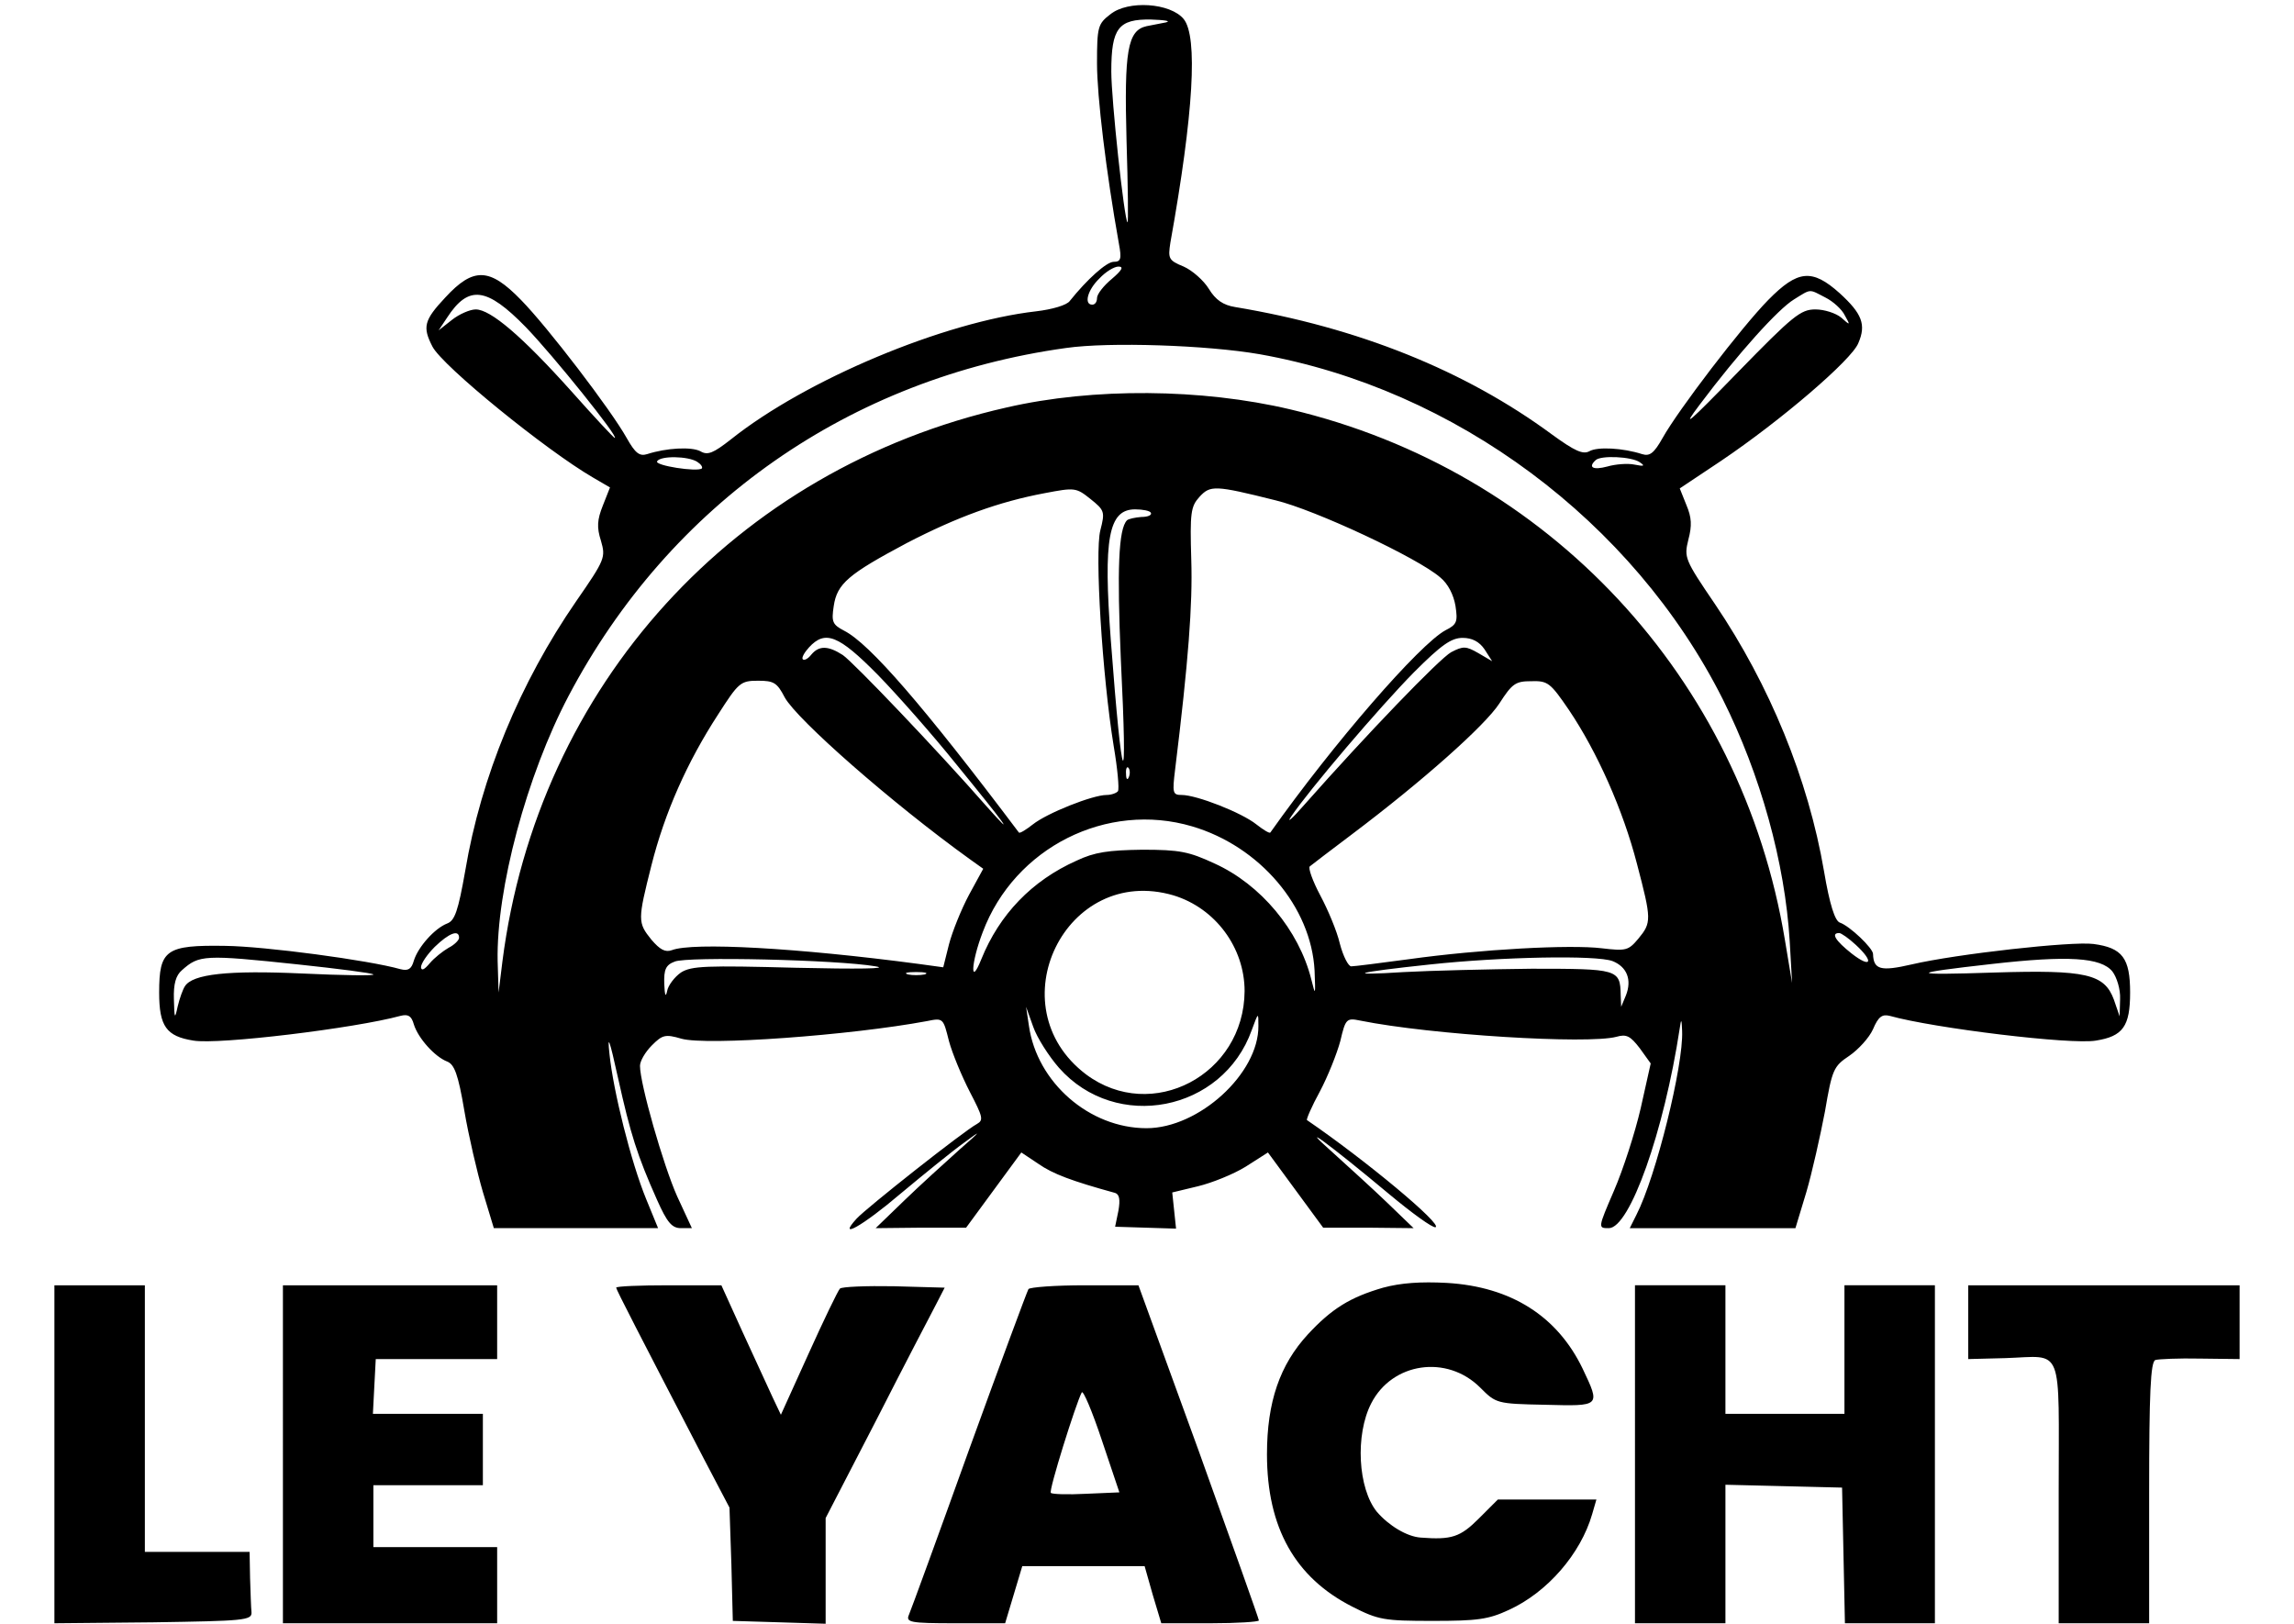 <svg height="395pt" viewBox="68 0 459 341.1" width="744" xmlns="http://www.w3.org/2000/svg"><path d="m289.8 3c-2.6 2-2.8 2.6-2.8 10.3 0 6.9 1.9 22.8 4.6 37.9.6 3.2.4 3.8-1.1 3.8s-5.6 3.7-9.2 8.2c-.6.9-3.7 1.8-7.1 2.2-19.3 2.2-48.3 14.3-64.1 26.9-3.7 2.9-4.9 3.4-6.4 2.5-1.9-1-7.2-.7-11.2.6-1.6.5-2.5-.2-4.3-3.4-3.3-5.9-16.6-23.3-22.2-29-6.6-6.8-10-6.9-15.9-.5-4.5 4.8-4.8 6.2-2.7 10.3s23.9 21.8 33.7 27.5l3.6 2.1-1.5 3.8c-1.2 3-1.3 4.6-.4 7.4 1 3.5.9 3.9-5.2 12.7-11.8 17.1-20 36.9-23.3 56.6-1.5 8.5-2.2 10.5-3.8 11.1-2.6 1-6.1 4.9-7 7.8-.5 1.8-1.2 2.2-2.8 1.8-6.7-1.9-28.5-4.8-36.8-4.9-12.5-.2-13.9.8-13.9 9.8 0 7.1 1.5 9.2 7.2 10.1 5.3.9 34-2.6 43.5-5.2 1.6-.4 2.3 0 2.8 1.8.9 2.9 4.4 6.8 7 7.8 1.5.6 2.3 2.6 3.6 10.3.9 5.3 2.7 13 3.9 17.1l2.3 7.6h34.5l-2.5-6.1c-3.2-7.8-6.9-22.7-7.7-30.4-.5-4.5 0-3.2 1.8 5 2.6 11.7 4 16.2 8.2 25.6 2.1 4.7 3.1 5.9 5 5.9h2.3l-3.1-6.7c-2.9-6.5-7.8-23.6-7.8-27.4 0-1 1.1-2.9 2.5-4.3 2.2-2.2 2.8-2.4 6.2-1.4 5.3 1.5 35.5-.7 51.6-3.7 3.4-.7 3.4-.6 4.6 4.2.7 2.6 2.7 7.4 4.4 10.7 2.7 5.2 2.9 5.9 1.5 6.7-2.8 1.5-23.3 17.7-25.3 19.9-4.2 4.6 1.2 1.6 9.3-5.3 4.8-4 10.7-8.8 13.2-10.6 3.9-2.9 3.8-2.7-1 1.5-3 2.7-8.2 7.4-11.5 10.6l-6 5.8 9.5-.1h9.5l5.8-7.9 5.8-7.9 3.6 2.4c3 2.1 7 3.6 16.1 6.1.9.3 1.1 1.4.7 3.7l-.7 3.4 6.4.2 6.4.2-.4-3.8-.4-3.8 5.4-1.3c2.9-.7 7.4-2.5 10-4.1l4.7-3 5.8 7.9 5.8 7.9h9.5l9.5.1-5.5-5.3c-3-2.9-8.2-7.6-11.5-10.6-8-7.1-.4-1.5 11.8 8.7 4.8 4 9.2 7.2 9.8 7 1.6-.5-14.7-14.1-27-22.5-.2-.1 1-2.9 2.7-6 1.7-3.2 3.6-8 4.3-10.6 1.1-4.7 1.3-4.9 4.2-4.3 14.9 3 47.8 5 53.8 3.4 2.1-.6 2.9-.2 4.9 2.4l2.3 3.2-2.1 9.4c-1.2 5.2-3.7 12.9-5.6 17.3-3.4 7.9-3.4 7.9-1.1 7.9 4.4 0 11.6-20.3 14.9-42 .3-2.1.4-2 .5.6.3 7.2-5.5 30.6-9.6 38.6l-1.4 2.8h34.8l2.3-7.6c1.2-4.1 2.9-11.7 3.9-16.9 1.5-8.8 1.8-9.5 5.1-11.7 1.9-1.3 4.2-3.8 5-5.6 1.1-2.6 1.9-3.2 3.5-2.8 9.3 2.6 38.1 6.1 43.3 5.2 5.7-.9 7.2-3 7.2-10.1 0-7.2-1.6-9.4-7.7-10.2-4.5-.6-28.8 2.1-38.2 4.3-6.5 1.5-8 1.1-8.1-2.2 0-1.2-4.9-5.9-7-6.6-1-.4-2.1-3.7-3.3-10.8-3.3-19.3-11.4-39.1-22.9-56.1-6.4-9.4-6.5-9.8-5.6-13.5.8-3 .7-4.7-.4-7.3l-1.4-3.5 8.7-5.8c12.6-8.5 27.4-21.2 28.8-24.7 1.7-3.9.8-6.2-3.9-10.5-5.8-5.2-8.8-4.9-15 1.4-5.6 5.7-18.9 23.1-22.2 29-1.8 3.2-2.7 3.9-4.3 3.4-4-1.3-9.4-1.6-11.1-.6-1.3.7-3 0-7.8-3.5-18.3-13.5-40.8-22.5-66.6-26.8-2.5-.4-4.1-1.5-5.5-3.8-1.1-1.8-3.5-3.9-5.3-4.7-3.2-1.3-3.3-1.7-2.8-5 4.9-27.3 5.8-43.3 2.8-47-2.8-3.4-11.7-4-15.4-1zm11.7 1.7c-1.1.2-3 .6-4.1.8-4 .9-4.7 5.2-4.2 24 .3 9.7.4 17.4.2 17.2-.7-.7-3.4-25.7-3.4-31.7 0-9.1 1.5-11 8.3-10.9 2.9.1 4.3.3 3.2.6zm-11.4 53.9c-1.7 1.4-3.1 3.2-3.1 4s-.4 1.4-1 1.4c-1.8 0-1-3.1 1.5-5.5 1.3-1.4 3.1-2.5 4-2.5 1.2 0 .7.8-1.4 2.6zm149.9 3.9c1.6.8 3.5 2.5 4.1 3.8 1.2 2.1 1.1 2.1-.8.4-1.1-.9-3.5-1.7-5.4-1.7-3.1 0-4.7 1.3-16.3 13.2-10.5 10.8-12 12.1-8 6.8 8.1-10.8 16.5-20.1 19.8-22.1 3.7-2.3 3.1-2.2 6.6-.4zm-273 6.2c5.8 6 19.7 23.3 18.7 23.3-.2 0-4.3-4.4-9.1-9.8-10.4-11.6-17-17.2-20.1-17.2-1.2 0-3.5 1-5 2.2l-2.8 2.2 1.8-2.7c4.5-6.9 8.3-6.4 16.5 2zm154.1 5.7c41.2 7.3 78.5 35.1 97.3 72.4 8 16 13.1 34.4 14.1 50.9l.5 8.8-1.5-9c-9.1-55.1-49.7-98.7-103.9-111.5-18.6-4.4-41.4-4.6-59.6-.4-57.1 12.9-98.5 58.4-105.9 116.4l-.8 6.5-.2-6.6c-.3-15.1 6.1-39 14.9-55.7 21.3-40.4 59.1-66.8 104.5-73.1 9.1-1.3 29.6-.6 40.6 1.3zm-118.1 22.6c.8.5 1.2 1.1 1 1.4-.9.8-10-.6-9.4-1.5.7-1.2 6.5-1.1 8.4.1zm198 .1c1.2.8.9.9-1.1.5-1.4-.3-4-.1-5.7.4-3 .8-4.1.2-2.5-1.3 1-1.1 7.6-.8 9.3.4zm-113.3 14.3c-1.2 4.6.4 30.6 2.8 45.3.8 4.7 1.2 9 .9 9.5-.3.4-1.4.8-2.4.8-2.9 0-12.5 3.8-15.5 6.2-1.4 1.1-2.7 1.9-2.9 1.7-20.1-26.7-31.4-39.7-36.7-42.4-2.5-1.3-2.7-1.9-2.2-5.2.7-4.7 3.1-6.7 15.3-13.2 10.6-5.5 19.4-8.7 29-10.5 6.3-1.2 6.6-1.2 9.6 1.2s3.1 2.7 2.1 6.6zm36.8-6.3c8.3 2 29.9 12.1 34.6 16.2 1.6 1.3 2.8 3.6 3.2 6 .5 3.3.3 3.9-2.1 5.1-5.4 2.9-23.5 23.7-36.8 42.5-.2.2-1.5-.6-2.9-1.7-3.1-2.5-12.6-6.2-15.7-6.2-1.9 0-2-.4-1.4-5.3 2.8-22.8 3.7-34.7 3.4-44.1-.3-9.9-.1-11.2 1.7-13.2 2.3-2.5 3.2-2.5 16 .7zm-26.2 2.6c.3.5-.6.9-2 .9-1.3.1-2.7.4-3 .7-1.8 1.8-2.1 10.4-1.3 29.1 1.5 30.2.3 28-2.1-3.9-1.6-21.4-.5-27.5 5.1-27.5 1.6 0 3.1.3 3.3.7zm-57.4 34c4.2 4.3 11.6 12.7 16.5 18.8 10.3 12.6 12.9 16.2 6.5 9-10.6-12.1-28.1-30.4-30.3-31.9-3.1-2-5-2-6.6-.1-.7.9-1.5 1.3-1.8 1s.3-1.4 1.3-2.5c3.4-3.7 6.2-2.6 14.4 5.7zm127.5-5.3 1.6 2.5-2.9-1.7c-2.6-1.5-3.2-1.5-5.7-.2-2.4 1.3-17.8 17.3-30.8 32-2.6 3-3.9 4.1-2.8 2.5 3.7-5.5 18.5-22.9 25.8-30.3 5.7-5.7 7.8-7.2 10.2-7.2 2 0 3.5.8 4.6 2.4zm-147 10.1c2.6 4.7 22.5 22.2 38.9 34l2.8 2-3 5.5c-1.6 3-3.5 7.7-4.2 10.4l-1.2 4.8-5.1-.7c-25.6-3.4-47.5-4.6-51.9-2.9-1.4.5-2.5-.1-4.3-2.2-2.9-3.6-2.9-4.1 0-15.6 2.8-11.1 7.5-21.7 14-31.7 4.3-6.7 4.7-7.1 8.4-7.1 3.3 0 4 .4 5.6 3.5zm164.7 2.6c6 8.9 11.4 21.1 14.3 32.3 3.1 11.8 3.1 12.4.3 15.8-2.1 2.5-2.6 2.6-7.7 2-6.6-.8-25.4.2-40.5 2.3-6 .8-11.4 1.5-12.1 1.5-.6 0-1.7-2.1-2.4-4.8-.6-2.6-2.5-7.1-4.1-10.1s-2.6-5.8-2.2-6.1c.5-.4 4.4-3.4 8.8-6.7 15-11.3 28-22.9 31-27.5 2.7-4.2 3.4-4.7 6.7-4.7 3.5-.1 4 .3 7.9 6zm-92.4 14.1c-.3.8-.6.5-.6-.6-.1-1.1.2-1.7.5-1.3.3.3.4 1.2.1 1.9zm13.3 10.4c14.2 4.2 25 16.9 25.7 30.3.2 5.3.2 5.4-.7 1.8-2.6-10.3-10.6-19.9-20.3-24.3-5.4-2.5-7.3-2.9-15.2-2.9-7.1.1-10 .5-13.8 2.3-9.4 4.2-16.2 11.3-20 20.7-2.4 6-2.2.8.3-5.7 6.7-17.8 26.1-27.5 44-22.2zm-3.9 14.5c8.8 2.7 14.9 11 14.9 20.1-.1 17.6-19.5 27.8-33.3 17.5-18.9-14.3-4.3-44.3 18.4-37.6zm-150.1 8.9c0 .5-1 1.5-2.2 2.1-1.2.7-3 2.1-4 3.3-1.1 1.3-1.7 1.6-1.8.8 0-.8 1.3-2.7 2.9-4.3 3-2.9 5.1-3.7 5.1-1.9zm293.4 1.5c3.9 3.6 3.2 5-.9 1.8-3.4-2.7-4.4-4.3-2.6-4.3.4 0 2 1.1 3.5 2.5zm-327.2 4.1c8.4.9 15.5 1.8 15.8 2.1s-6.5.2-15-.2c-15.5-.7-23 .1-24.6 2.7-.4.6-1.1 2.5-1.5 4.2-.6 2.8-.7 2.7-.8-1.5-.1-3.2.4-5 1.7-6.1 3.6-3.2 4.6-3.3 24.4-1.2zm121.3.4c3 .5-3.7.6-16.7.3-18.9-.5-22-.4-24.2 1-1.3.9-2.7 2.7-2.9 3.9-.3 1.4-.5.9-.6-1.5-.1-3 .3-4 2.2-4.7 2.5-1.1 34.1-.4 42.2 1zm154.8-1.1c3 1.2 4.1 3.9 2.8 7.2l-1 2.4-.1-2.5c-.1-5.4-.6-5.5-18.7-5.5-9.2.1-21.3.4-26.8.7-12.7.8-10.5.1 5.5-1.6 14.9-1.6 34.9-2 38.3-.7zm105 2.2c.9 1.2 1.7 3.7 1.6 5.8l-.1 3.6-1.2-3.5c-2-5.4-5.8-6.3-25.1-5.7-18.2.6-18.3.2-.5-1.8 15.9-1.8 22.9-1.4 25.3 1.6zm-249.5.6c-1 .2-2.6.2-3.5 0-1-.3-.2-.5 1.7-.5s2.7.2 1.8.5zm28.2 19.6c12 13.6 34.4 9.2 40.5-7.9 1.4-3.8 1.4-3.8 1.4-.9.1 10-12.5 21.5-23.5 21.5-12 0-23-9.6-24.7-21.5l-.6-4 1.5 4.2c.8 2.3 3.3 6.2 5.4 8.6zm68.1 46.2c-6.9 2-10.8 4.4-15.8 9.8-5.9 6.4-8.6 14.2-8.6 25.2 0 15.4 5.9 25.9 17.9 32 5.5 2.8 6.7 3 16.9 3 9.4 0 11.7-.3 16-2.3 8.1-3.7 15.1-11.8 17.5-20.1l.9-3.1h-20.7l-4 4c-3.9 3.9-5.7 4.5-12.2 4-2.9-.2-6.7-2.5-9.2-5.4-4-4.9-4.6-16.2-1.2-22.8 4.4-8.6 15.9-10.3 22.9-3.3 3.3 3.3 3.4 3.4 13.6 3.6 11.7.3 11.7.4 7.9-7.6-5.3-11-15-17.2-28.5-18-5.5-.3-9.7 0-13.4 1zm-279.1 35v35.5l20.8-.2c19-.3 20.7-.4 20.6-2.1-.1-.9-.2-4.2-.3-7.2l-.1-5.5h-22v-56h-19zm48 0v35.5h45v-16h-26v-13h23v-15h-23.1l.3-5.8.3-5.7h25.5v-15.5h-45zm70-35c0 .4 4.9 9.9 18.5 36.1l5.3 10.1.4 11.9.3 11.9 9.8.3 9.7.3v-22.2l10.7-20.7c5.8-11.4 11.5-22.3 12.5-24.2l1.8-3.5-10.7-.3c-5.8-.1-10.9.1-11.3.5s-3.4 6.6-6.6 13.7l-5.8 12.8-1.8-3.8c-1-2.2-3.8-8.3-6.3-13.7l-4.4-9.7h-11.1c-6 0-11 .2-11 .5zm86.6.3c-.3.5-5.9 15.6-12.5 33.8-6.5 18.1-12.2 33.7-12.6 34.6-.7 1.6.2 1.8 9.7 1.8h10.5l1.8-6 1.8-6h25.7l1.7 6 1.8 6h10.3c5.6 0 10.2-.3 10.2-.6s-5.7-16.3-12.6-35.5l-12.7-34.9h-11.3c-6.2 0-11.5.4-11.8.8zm12.1 43c-3.8.2-7.2.1-7.4-.2-.5-.4 5.3-18.9 6.5-21.1.3-.5 2.2 4 4.2 10l3.7 11zm115.3-8.3v35.5h19v-29.1l12.3.3 12.2.3.3 14.2.3 14.3h18.9v-71h-19v27h-25v-27h-19zm70-27.7v7.7l7.8-.2c12.4-.4 11.2-3.3 11.2 28.3v27.4h19v-27.4c0-21 .3-27.5 1.3-27.9.6-.2 4.9-.4 9.5-.3l8.2.1v-15.5h-57z"/></svg>